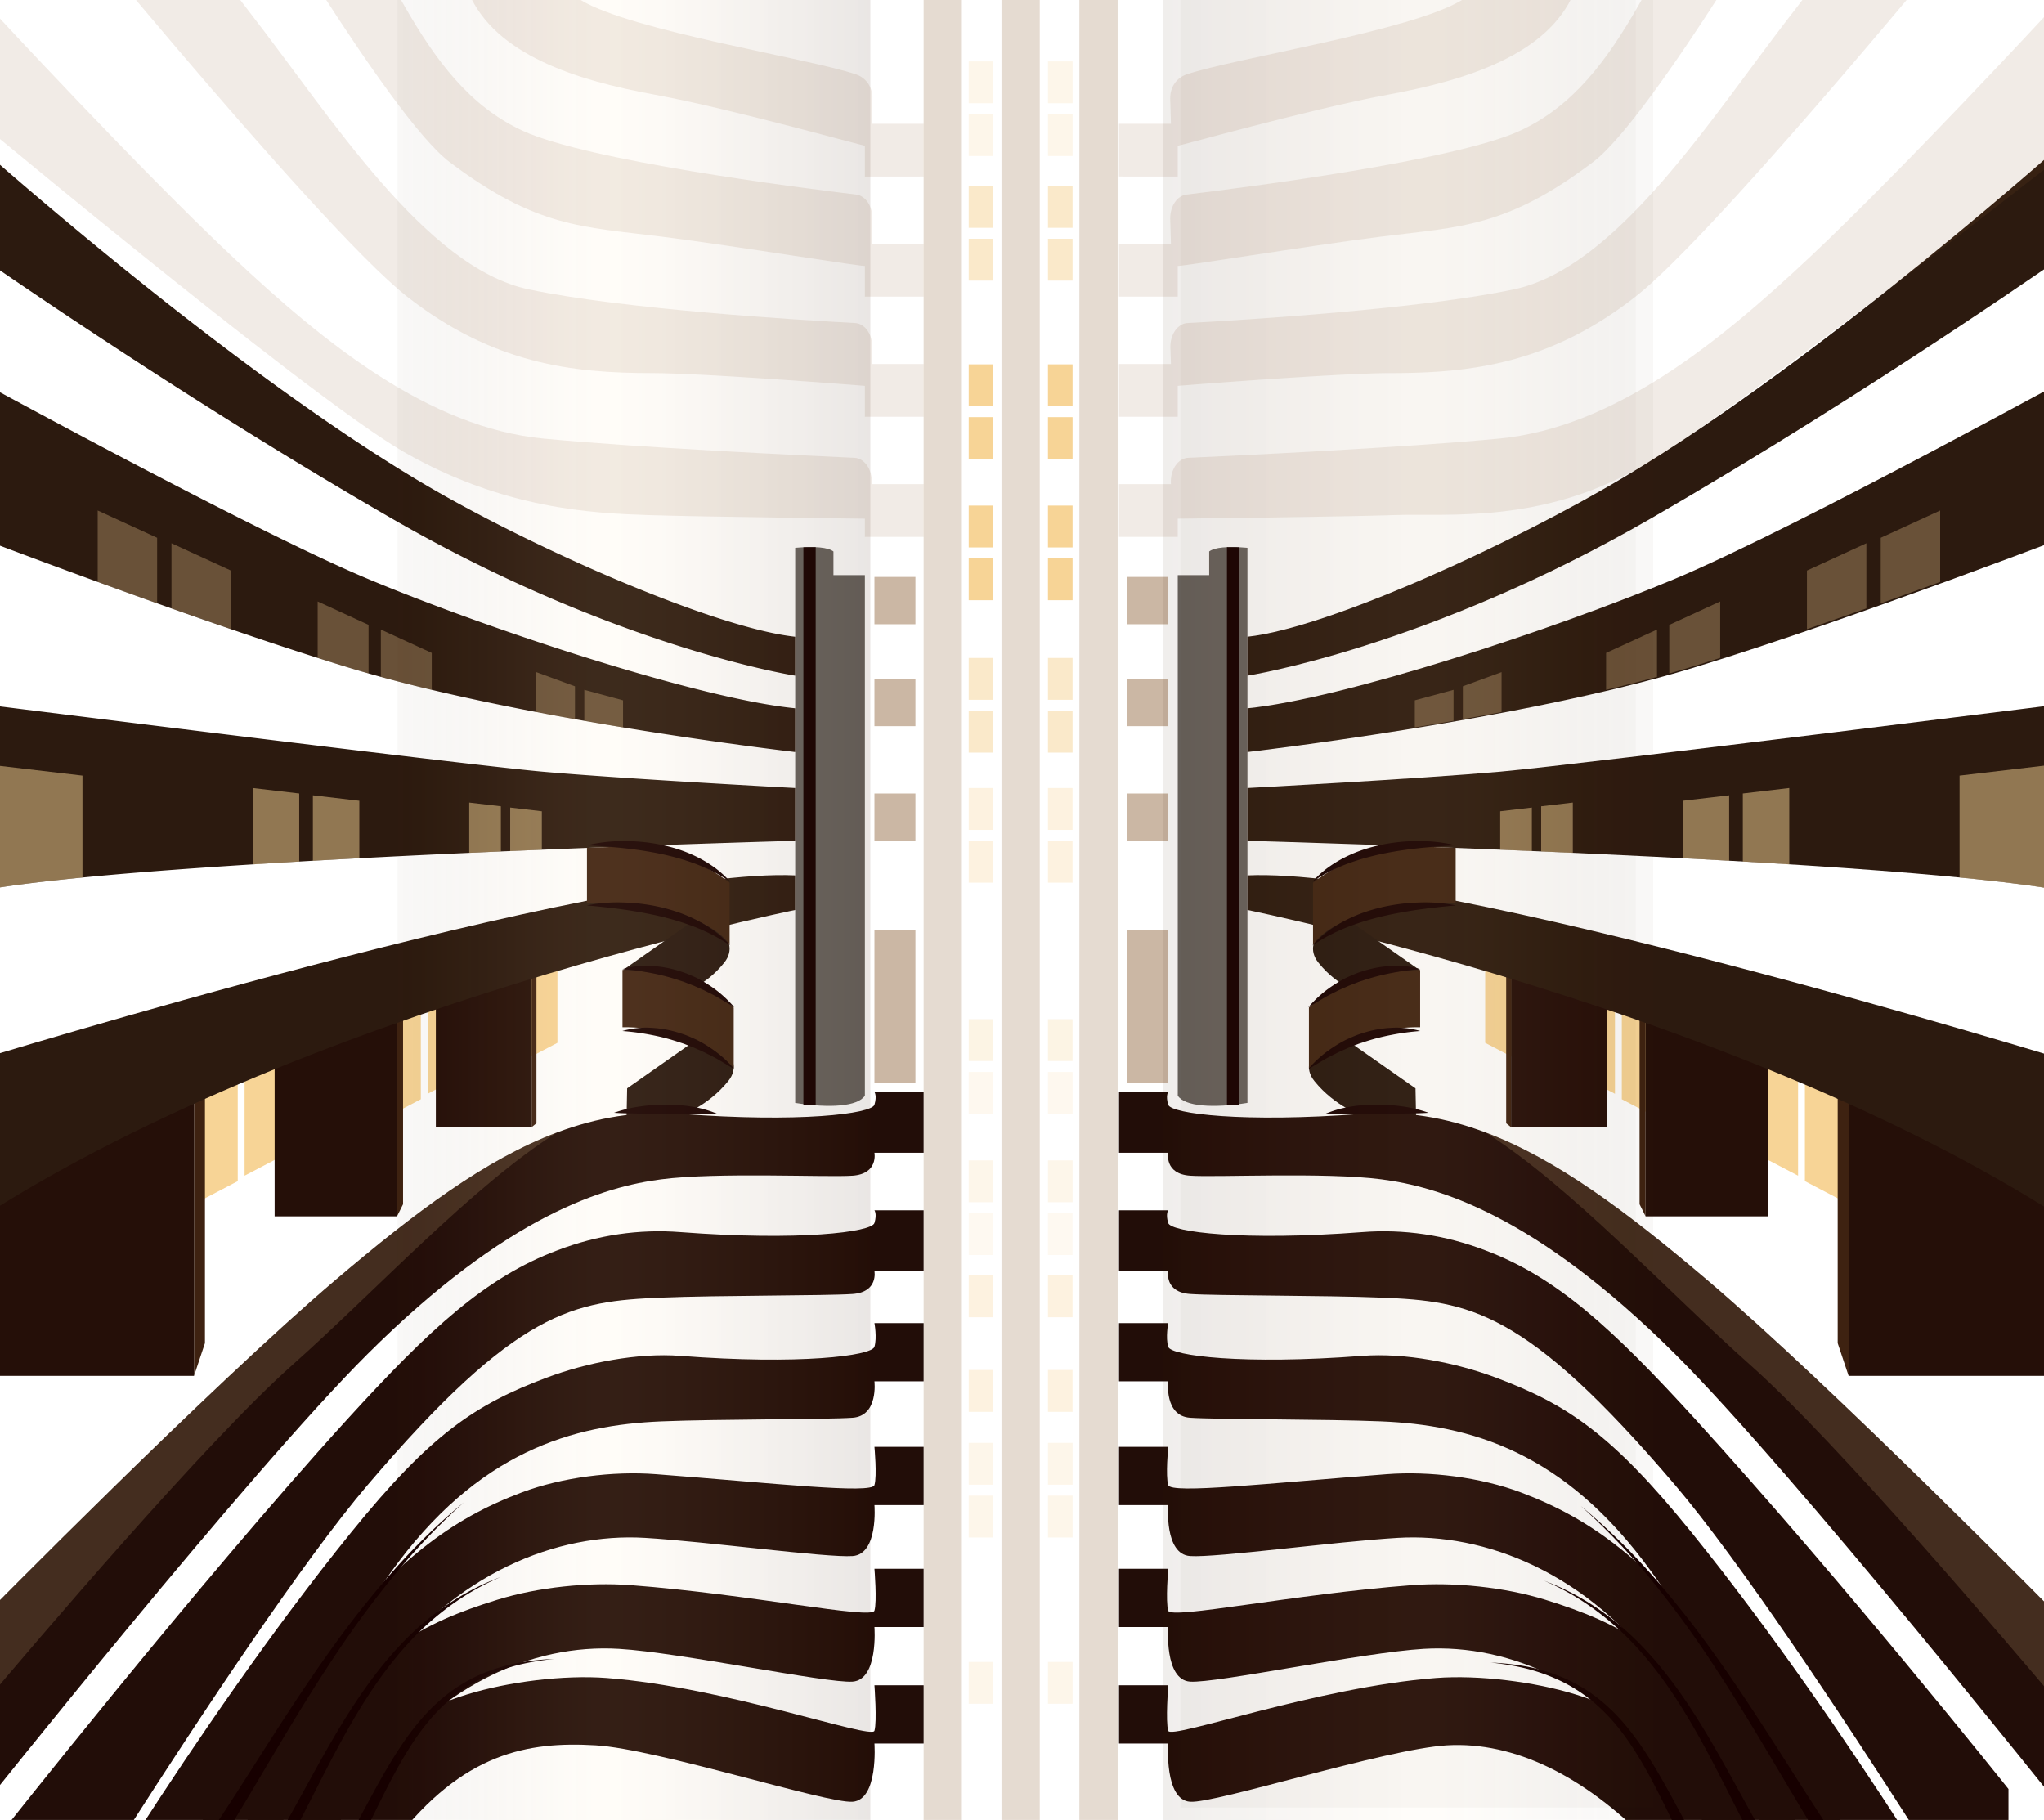 <svg width="1496" height="1332" fill="none" xmlns="http://www.w3.org/2000/svg"><path d="M174 864.468l-28 14.652v-83.916l28-6.66v75.924zm33-18.648l-28 14.652v-83.916l28-6.66v75.924zm101-41.292l-28 14.652v-83.916l28-6.66v75.924zm100-41.292l-28 14.652v-83.916l28-6.66v75.924zm-67 22.644l-28 14.652v-83.916l28-6.66v75.924z" fill="#F7D496"/><path d="M150 796.536v186.48l-8 23.974V793.899l8 2.637z" fill="#3E2211"/><path d="M142 788.544v218.446H-20V855.144l162-66.6z" fill="#250F08"/><path d="M295 742.217V881.36l-4.424 8.87V740.362l4.424 1.855z" fill="#3E2211"/><path d="M290.576 736.596V890.23H201V780.772l89.576-44.176z" fill="#250F08"/><path d="M392.628 706.463v115.655l-3.542 2.844V704.978l3.542 1.485z" fill="#3E2211"/><path d="M389.086 701.964v122.998H319V736.8l70.086-34.836z" fill="#250F08"/><path d="M-19 776.556s462-142.141 601-135.864V666S186 745.92-49 915.084l30-138.528z" fill="#2C1A0F"/><path d="M456 709.956l57-39.96s32 15.984 17 34.632c-15 18.648-31 21.312-31 21.312l-43-15.984zm3 86.58l57-39.96s32 15.984 17 34.632c-15 18.648-35 25.308-35 25.308l-39.455 3.389.455-23.369z" fill="#26160E"/><path opacity=".22" d="M761-11.988h-28V1343.99h28V-11.988zm57 0h-28V1343.99h28V-11.988zm-114 0h-28V1343.99h28V-11.988z" fill="#885B30"/><path d="M727 44.929h-18v30.636h18V44.929zm0 38.628h-18v30.636h18V83.557z" fill="#F7D496" fill-opacity=".2"/><path d="M727 136.107h-18v30.636h18v-30.636zm0 38.628h-18v30.636h18v-30.636z" fill="#F7D496" fill-opacity=".5"/><path d="M727 266.666h-18v30.636h18v-30.636zm0 38.628h-18v30.636h18v-30.636zm0 64.736h-18v30.636h18V370.03zm0 38.628h-18v30.636h18v-30.636z" fill="#F7D496"/><path d="M727 481.554h-18v30.636h18v-30.636zm0 38.628h-18v30.636h18v-30.636z" fill="#F7D496" fill-opacity=".5"/><path d="M727 576.756h-18v30.636h18v-30.636zm0 38.628h-18v30.636h18v-30.636z" fill="#F7D496" fill-opacity=".3"/><path d="M727 745.92h-18v30.636h18V745.92z" fill="#F7D496" fill-opacity=".25"/><path d="M727 784.548h-18v30.636h18v-30.636z" fill="#F7D496" fill-opacity=".15"/><path d="M727 849.283h-18v30.636h18v-30.636z" fill="#F7D496" fill-opacity=".2"/><path d="M727 887.911h-18v30.636h18v-30.636z" fill="#F7D496" fill-opacity=".14"/><path d="M727 933.449h-18v30.636h18v-30.636zm0 69.221h-18v30.64h18v-30.64z" fill="#F7D496" fill-opacity=".3"/><path d="M727 1056.01h-18v30.64h18v-30.64zm0 38.63h-18v30.63h18v-30.63zm0 121.71h-18v30.63h18v-30.63z" fill="#F7D496" fill-opacity=".2"/><path d="M785 745.92h-18v30.636h18V745.92z" fill="#F7D496" fill-opacity=".25"/><path d="M785 784.548h-18v30.636h18v-30.636z" fill="#F7D496" fill-opacity=".15"/><path d="M785 849.283h-18v30.636h18v-30.636z" fill="#F7D496" fill-opacity=".2"/><path d="M785 887.911h-18v30.636h18v-30.636z" fill="#F7D496" fill-opacity=".14"/><path d="M785 933.449h-18v30.636h18v-30.636zm0 69.221h-18v30.64h18v-30.64z" fill="#F7D496" fill-opacity=".3"/><path d="M785 1056.01h-18v30.64h18v-30.64zm0 38.63h-18v30.63h18v-30.63zm0 121.71h-18v30.63h18v-30.63zm0-1171.421h-18v30.636h18V44.929zm0 38.628h-18v30.636h18V83.557z" fill="#F7D496" fill-opacity=".2"/><path d="M785 136.107h-18v30.636h18v-30.636zm0 38.628h-18v30.636h18v-30.636z" fill="#F7D496" fill-opacity=".5"/><path d="M785 266.666h-18v30.636h18v-30.636zm0 38.628h-18v30.636h18v-30.636zm0 64.736h-18v30.636h18V370.03zm0 38.628h-18v30.636h18v-30.636z" fill="#F7D496"/><path d="M785 481.554h-18v30.636h18v-30.636zm0 38.628h-18v30.636h18v-30.636z" fill="#F7D496" fill-opacity=".5"/><path d="M785 576.756h-18v30.636h18v-30.636zm0 38.628h-18v30.636h18v-30.636z" fill="#F7D496" fill-opacity=".3"/><path opacity=".73" d="M913 400.932c-14.683-1.243-24.017-.355-28 2.664v17.316h-23v380.952c5 7.992 26 9.324 51 5.328v-406.26z" fill="#302924"/><path d="M907 400.519v408.005h-9V400.466l9 .053z" fill="#170000"/><path opacity=".73" d="M582 400.932c14.683-1.243 24.017-.355 28 2.664v17.316h23v380.952c-5 7.992-26 9.324-51 5.328v-406.26z" fill="#302924"/><path d="M597 400.466v408.058h-9V400.519l9-.053z" fill="#170000"/><path d="M582 576.756v38.628s-81.31 2.224-185.43 6.54c-7.6.307-15.32.631-23.16.973-2.26.093-4.54.186-6.82.293A11252.616 11252.616 0 00263 628.145a8726.06 8726.06 0 00-34 1.851c-3.34.2-6.68.386-10 .586-4.46.253-8.907.515-13.34.786-53.03 3.17-103.58 6.807-145.3 10.883-24.93 2.437-46.7 5.034-63.96 7.778-20.86 3.33-35.13 6.874-40.4 10.643V511.488s381 47.952 441 53.28c60 5.328 185 11.988 185 11.988zm0-58.382v32.035s-55.2-6.367-126-18.022c-9.21-1.518-18.68-3.13-28.33-4.822a2530.2 2530.2 0 01-6.84-1.212c-9.33-1.665-18.8-3.41-28.33-5.235-25.51-4.861-51.5-10.296-76.5-16.237a1134.908 1134.908 0 01-37.25-9.484c-3.03-.825-6.03-1.665-9-2.517a687.375 687.375 0 01-13.75-4.036 1778.2 1778.2 0 01-23.5-7.326c-20.35-6.46-41.85-13.626-63.5-21.046a4675.519 4675.519 0 01-43.5-15.158c-3.52-1.252-7.02-2.495-10.5-3.729a5836.824 5836.824 0 01-43.5-15.691C9.42 403.263-38 384.948-38 384.948V266.4s218 119.88 307 157.176c89 37.296 243 87.912 313 94.798zM-22 101.232s179 161.172 328 250.416c79.64 47.701 216 107.892 276 114.371v28.499S451 474.192 287 379.62-28 178.488-28 178.488l6-77.256z" fill="#2C1A0F"/><path opacity=".12" d="M-4 9.324s106 114.552 174 178.488c68 63.936 144 125.208 228 133.2 69.09 6.573 187.566 12.246 227.448 14.052 1.755.08 3.481.63 5.073 1.619 1.592.988 3.018 2.394 4.193 4.133 1.175 1.74 2.075 3.777 2.645 5.99.57 2.213.799 4.557.674 6.891l-.033.615h38v38.615l-43 .013v-13.32s-120-1.332-159-2.664-105-3.996-178.563-46.281C224.377 289.829-44 65.268-44 65.268L-4 9.324z" fill="#885B30"/><path opacity=".12" d="M84-146.52s39.138 78.811 99 155.844c59 75.924 128 186.48 204 202.464 69.192 14.552 197.634 22.406 238.883 24.636 1.72.093 3.409.638 4.97 1.603s2.963 2.331 4.127 4.02c1.163 1.689 2.064 3.668 2.652 5.823.587 2.155.849 4.443.771 6.732L638 266.4h38v38.615l-43 .013v-22.644s-116.987-9.324-156-9.324c-58 0-116-6.66-179-55.944C231.264 164.909 7-111.888 7-111.888l77-34.632z" fill="#885B30"/><path opacity=".12" d="M224-117.216c59 75.924 80 177.156 159 213.12 47.613 21.675 199.213 41.144 243.648 46.5 3.334.402 6.425 2.494 8.634 5.843 2.21 3.35 3.37 7.702 3.24 12.158L638 178.488h38v38.615l-43 .013v-22.644c4.057 1.863-95.324-14.577-149-21.312-57.744-7.245-91.476-6.536-155-54.612-44-33.3-155-223.776-155-223.776l50-11.988z" fill="#885B30"/><path opacity=".12" d="M425 0c37 22.644 167 42.624 201.648 54.492 6.734 2.307 12.141 8.746 11.874 18L638 90.577h38v38.615l-43 .013V106.56c4.057 1.863-96-26.64-154-37.296-57.456-10.556-116.632-29.188-136-74.592-25-58.608 6.138-41.1 82 5.328z" fill="#885B30"/><path d="M429.595 620.583v40.089S511 659.34 534 691.308V646.02s-35-27.972-73.049-26.632c-30.956 1.091-31.356 1.195-31.356 1.195zm25.999 89.258v41.99S511 749.916 537 781.884v-44.426c-17-16.846-55-27.502-81.406-27.617z" fill="#3E2211"/><path opacity=".44" d="M670 496.836h-30v34.632h30v-34.632zm0 83.916h-30v34.632h30v-34.632zm0 99.9h-30V792.54h30V680.652zm0-258.408h-30v34.632h30v-34.632z" fill="#885B30"/><path d="M676 843.702h-36s3 15.438-16 16.77c-19 1.332-99-2.664-140 2.664s-112 25.308-215 127.872C182.31 1077.32-13 1322.68-13 1322.68v-138.53s168-170.5 259-247.754c58.22-49.431 109.49-87.952 161.66-107.546 29.36-11.029 59.01-16.064 90.34-13.666 87 6.66 140 0 142-6.66s0-9.324 0-9.324h36v44.502z" fill="#220D08"/><path d="M676 885.78h-36s2 2.664 0 9.324-55 13.32-142 6.66c-30.35-2.368-60.781 2.136-90 13.32-52.17 19.594-92.844 56.747-154 123.876C146 1157.51-.5 1343.32-.5 1343.32l25.5-5.93c18.987-.29 37.973-.18 56.96.35 4.021.1 8.042.22 12.063.36 54.23-84.64 128.173-196.21 174.977-251.19 110-129.202 151-134.53 215-137.194 41.175-1.714 121-1.332 140-2.664s16-16.77 16-16.77h36V885.78z" fill="#220D08"/><path d="M676 968.364h-36s2 10.656 0 17.316c-2 6.66-55 13.32-142 6.66-31.33-2.398-68.64 4.955-98 15.98-52.17 19.6-84.91 41.42-143 113.22-58.911 72.82-115.004 155.39-154.678 216.85 18.718.68 37.431 1.59 56.142 2.59 46.764-71.89 95.541-145.52 127.536-190.13 64-89.25 134-107.89 198-110.56 41.175-1.71 121-1.33 140-2.66s16-26.64 16-26.64h36v-42.626z" fill="#220D08"/><path d="M676 1058.94h-36s2 21.31 0 27.97-73-1.33-160-7.99c-31.33-2.4-68.64 2.29-98 13.32-52.17 19.59-91.91 49.41-150 121.21-46.785 57.83-87.351 122.04-118.631 176.99 17.147 3.76 34.32 7.32 51.495 10.87 41.02-68.2 82.713-134.65 112.136-174.54 56-75.92 131.032-105.02 195-101.23 45 2.66 133 14.65 152 13.32s16-37.3 16-37.3h36v-42.62z" fill="#220D08"/><path d="M676 1148.18h-36s2 23.98 0 30.64-91-11.99-178-18.65c-31.33-2.4-68.285 1.47-98 10.66-56 17.31-91.91 37.42-150 109.22-14.71 18.18-27.023 39.5-37.968 61.89 21.921 1.21 43.842 2.46 65.768 3.51 6.718-12.75 14.138-24.81 22.2-36.09 56-75.93 125.032-106.35 189-102.57 45 2.67 152 25.31 171 23.98 19-1.33 16-39.96 16-39.96h36v-42.63z" fill="#220D08"/><path d="M676 1233.43h-36s2 26.64 0 33.3c-2 6.66-109-31.97-196-38.63-31.33-2.39-72.285 2.8-102 11.99-50.807 15.71-85.902 44.69-135.354 103.55 27.455 1.5 54.912 2.86 82.382 3.62 49.972-64.54 97.339-72.81 146.972-69.87 45 2.66 169 42.62 188 41.29 19-1.33 16-42.62 16-42.62h36v-42.63z" fill="#220D08"/><path opacity=".16" d="M407.66 828.85C345.71 867.984 274.91 944.907 214 999c-63.27 56.18-189.17 204.32-227 249.27v-64.12s168-170.5 259-247.754c58.22-49.431 109.49-87.952 161.66-107.546z" fill="#F7D496"/><path d="M1321 864.468l28 14.652v-83.916l-28-6.66v75.924zm-33-18.648l28 14.652v-83.916l-28-6.66v75.924zm-101-41.292l28 14.652v-83.916l-28-6.66v75.924zm-100-41.292l28 14.652v-83.916l-28-6.66v75.924zm67 22.644l28 14.652v-83.916l-28-6.66v75.924z" fill="#F7D496"/><path d="M1345 796.536v186.48l8 23.974V793.899l-8 2.637z" fill="#3E2211"/><path d="M1353 788.544v218.446h162V855.144l-162-66.6z" fill="#250F08"/><path d="M1200 742.217V881.36l4.42 8.87V740.362l-4.42 1.855z" fill="#3E2211"/><path d="M1204.42 736.596V890.23H1294V778.108l-89.58-41.512z" fill="#250F08"/><path d="M1102.37 706.463v115.655l3.54 2.844V704.978l-3.54 1.485z" fill="#3E2211"/><path d="M1105.91 701.964v122.998H1176v-90.826l-70.09-32.172z" fill="#250F08"/><path d="M1514 776.556s-462-142.141-601-135.864V666s396 79.92 631 249.084l-30-138.528z" fill="#2C1A0F"/><path d="M1039 709.956l-57-39.96s-32 15.984-17 34.632c15 18.648 31 21.312 31 21.312l43-15.984zm-3 86.58l-57-39.96s-32 15.984-17 34.632c15 18.648 35 25.308 35 25.308l39.46 3.389-.46-23.369z" fill="#26160E"/><path d="M913 615.384s585 15.984 626 45.288V511.488s-381 47.952-441 53.28c-60 5.328-185 11.988-185 11.988v38.628zm0-64.969s199-22.943 326-61.571c117.75-35.816 294-103.896 294-103.896V266.4s-218 119.88-307 157.176c-89 37.296-243 87.912-313 94.805v32.034zm604-451.847s-179 161.172-328 250.416c-79.64 47.701-216 110.556-276 117.035v28.499s131-20.326 295-114.898 315-201.132 315-201.132l-6-79.92z" fill="#2C1A0F"/><path opacity=".12" d="M1499 9.324s-106 114.552-174 178.488c-68 63.936-144 125.208-228 133.2-69.09 6.573-187.566 12.246-227.448 14.052-1.755.08-3.481.63-5.073 1.619-1.592.988-3.019 2.394-4.193 4.133-1.175 1.74-2.075 3.777-2.645 5.99-.57 2.213-.8 4.557-.674 6.891l.033.615h-38v38.615l43 .013v-13.32s120-1.332 159-2.664 107 6.66 180.56-35.625C1272.62 300.485 1539 90.576 1539 90.576l-40-81.252z" fill="#885B30"/><path opacity=".12" d="M1411-146.52s-39.14 78.811-99 155.844c-59 75.924-128 186.48-204 202.464-69.19 14.552-197.634 22.406-238.883 24.636-1.72.093-3.409.638-4.97 1.603s-2.963 2.331-4.127 4.02c-1.163 1.689-2.064 3.668-2.652 5.823a22.768 22.768 0 00-.771 6.732L857 266.4h-38v38.615l43 .013v-22.644s116.987-9.324 156-9.324c58 0 116-6.66 179-55.944 66.74-52.207 291-329.004 291-329.004l-77-34.632z" fill="#885B30"/><path opacity=".12" d="M1271-117.216c-59 75.924-80 177.156-159 213.12-47.61 21.675-199.213 41.144-243.648 46.5-3.334.402-6.425 2.494-8.635 5.843-2.209 3.35-3.369 7.702-3.239 12.158l.522 18.083h-38v38.615l43 .013v-22.644c-4.057 1.863 95.324-14.577 149-21.312 57.74-7.245 91.48-6.536 155-54.612 44-33.3 155-223.776 155-223.776l-50-11.988z" fill="#885B30"/><path opacity=".12" d="M1070 0c-37 22.644-167 42.624-201.648 54.492-6.734 2.307-12.141 8.746-11.874 18L857 90.577h-38v38.615l43 .013V106.56c-4.057 1.863 96-26.64 154-37.296 57.46-10.556 116.63-29.188 136-74.592 25-58.608-6.14-41.1-82 5.328z" fill="#885B30"/><path d="M1065.41 620.583v40.089S984 659.34 961 691.308V646.02s35-27.972 73.05-26.632c30.96 1.091 31.36 1.195 31.36 1.195zm-26 89.258v41.99S984 749.916 958 781.884v-44.426c17-16.846 55-27.502 81.41-27.617z" fill="#3E2211"/><path opacity=".44" d="M825 531.468h30v-34.632h-30v34.632zm0 83.916h30v-34.632h-30v34.632zm0 177.156h30V680.652h-30V792.54zm0-335.664h30v-34.632h-30v34.632z" fill="#885B30"/><path d="M819 843.702h36s-3 15.438 16 16.77c19 1.332 99-2.664 140 2.664s112 25.308 215 127.872c86.69 86.312 282 331.672 282 331.672v-138.53s-168-170.5-259-247.754c-58.22-49.431-109.49-87.952-161.66-107.546-29.36-11.029-59.01-16.064-90.34-13.666-87 6.66-140 0-142-6.66s0-9.324 0-9.324h-36v44.502z" fill="#220D08"/><path d="M819 885.78h36s-2 2.664 0 9.324 55 13.32 142 6.66c30.35-2.368 60.78 2.136 90 13.32 52.17 19.594 92.84 56.747 154 123.876 108 118.55 229 270.4 229 270.4v28.03c-18.99-.29-37.97-.18-56.96.35-4.02.1-8.04.22-12.06.36-54.23-84.64-128.18-196.21-174.98-251.19-110-129.202-151-134.53-215-137.194-41.175-1.714-121-1.332-140-2.664s-16-16.77-16-16.77h-36V885.78z" fill="#220D08"/><path d="M819 968.364h36s-2 10.656 0 17.316c2 6.66 55 13.32 142 6.66 31.33-2.398 68.64 4.955 98 15.98 52.17 19.6 84.91 41.42 143 113.22 58.91 72.82 115 155.39 154.68 216.85-18.72.68-37.43 1.59-56.14 2.59-46.77-71.89-95.55-145.52-127.54-190.13-64-89.25-134-107.89-198-110.56-41.175-1.71-121-1.33-140-2.66s-16-26.64-16-26.64h-36v-42.626z" fill="#220D08"/><path d="M819 1058.94h36s-2 21.31 0 27.97 73-1.33 160-7.99c31.33-2.4 68.64 2.29 98 13.32 52.17 19.59 91.91 49.41 150 121.21 46.78 57.83 87.35 122.04 118.63 176.99-17.15 3.76-34.32 7.32-51.49 10.87-41.02-68.2-82.72-134.65-112.14-174.54-56-75.92-131.03-105.02-195-101.23-45 2.66-133 14.65-152 13.32s-16-37.3-16-37.3h-36v-42.62z" fill="#220D08"/><path d="M819 1148.18h36s-2 23.98 0 30.64 91-11.99 178-18.65c31.33-2.4 68.28 1.47 98 10.66 56 17.31 91.91 37.42 150 109.22 14.71 18.18 27.02 39.5 37.97 61.89-21.92 1.21-43.84 2.46-65.77 3.51-6.72-12.75-14.14-24.81-22.2-36.09-56-75.93-125.03-106.35-189-102.57-45 2.67-152 25.31-171 23.98-19-1.33-16-39.96-16-39.96h-36v-42.63z" fill="#220D08"/><path d="M819 1233.43h36s-2 26.64 0 33.3c2 6.66 109-31.97 196-38.63 31.33-2.39 72.28 2.8 102 11.99 50.81 15.71 85.9 44.69 135.35 103.55-27.45 1.5-54.91 2.86-82.38 3.62-46.47-47.12-97.34-72.81-146.97-69.87-45 2.66-169 42.62-188 41.29-19-1.33-16-42.62-16-42.62h-36v-42.63z" fill="#220D08"/><path opacity=".16" d="M1087.34 828.85C1149.29 867.984 1220.09 944.907 1281 999c63.27 56.18 189.17 204.32 227 249.27v-64.12s-168-170.5-259-247.754c-58.22-49.431-109.49-87.952-161.66-107.546z" fill="#F7D496"/><path d="M156.592 1337.41c14.145-21.15 27.819-43.02 41.717-64.69 13.89-21.67 27.999-43.18 42.779-63.86 14.714-20.77 30.264-40.45 46.582-58.97 16.31-18.47 33.636-35.29 51.83-50.32-17.744 15.83-34.573 33.4-50.348 52.58-15.732 19.16-30.671 39.44-44.75 60.76-14.143 21.24-27.603 43.27-40.883 65.53-13.292 22.26-26.389 44.77-40.111 66.8l-6.816-7.83zm32 30.64c13.361-19.93 25.242-41.88 37.293-63.77 12.04-21.9 24.304-43.84 38.16-64.02 13.823-20.17 29.31-38.52 46.621-53.16 17.304-14.55 36.115-25.64 55.834-32.92-19.398 8.19-37.79 20.12-54.59 35.42-16.705 15.31-31.424 34.09-44.489 54.62-13.097 20.55-24.609 42.8-36.02 65.24-11.426 22.43-22.78 45.17-35.993 66.41l-6.816-7.82zm55.323-3.04c10.606-17.76 20.332-36.59 30.528-55.21 10.203-18.55 21.104-36.96 34.393-52.21 6.637-7.6 13.853-14.26 21.53-19.86 7.656-5.53 15.713-10.01 24.048-13.38 8.287-3.33 16.754-5.81 25.326-7.42 8.557-1.56 17.159-2.4 25.76-2.81-8.582.91-17.13 2.25-25.578 4.29-8.424 2.08-16.715 5.02-24.802 8.79-8.037 3.76-15.768 8.59-23.072 14.43-7.253 5.85-14.026 12.69-20.208 20.42-12.355 15.49-22.367 33.95-31.865 52.91-9.487 18.99-18.655 38.53-28.89 57.29l-7.17-7.24zm1089.175-17.11c-13.72-22.02-26.82-44.54-40.11-66.79-13.28-22.27-26.74-44.3-40.88-65.53-14.08-21.32-29.02-41.61-44.75-60.77-15.78-19.17-32.61-36.75-50.35-52.58 18.19 15.03 35.52 31.85 51.83 50.32 16.32 18.52 31.87 38.21 46.58 58.97 14.78 20.69 28.89 42.19 42.78 63.87 13.9 21.66 27.57 43.54 41.72 64.68l-6.82 7.83zm-32 30.64c-13.21-21.25-24.56-43.99-35.99-66.41-11.41-22.44-22.92-44.69-36.02-65.24-13.07-20.54-27.78-39.32-44.49-54.63-16.8-15.29-35.19-27.23-54.59-35.42 19.72 7.28 38.53 18.38 55.83 32.93 17.31 14.64 32.8 32.98 46.63 53.15 13.85 20.19 26.11 42.13 38.16 64.02 12.05 21.89 23.93 43.84 37.29 63.77l-6.82 7.83zm-55.67-3.62c-10.24-18.76-19.41-38.3-28.89-57.3-9.5-18.96-19.51-37.42-31.87-52.9-6.18-7.73-12.95-14.58-20.21-20.43-7.3-5.83-15.03-10.67-23.07-14.43-8.09-3.77-16.38-6.7-24.8-8.78-8.45-2.05-17-3.38-25.58-4.3 8.6.42 17.2 1.26 25.76 2.82 8.57 1.6 17.04 4.08 25.33 7.42 8.33 3.36 16.39 7.84 24.04 13.38 7.68 5.6 14.9 12.25 21.53 19.85 13.29 15.26 24.19 33.66 34.4 52.22 10.19 18.61 19.92 37.45 30.53 55.2l-7.17 7.25zM429.5 618.714a111.284 111.284 0 0127.208-3.11c9.147-.052 18.283.855 27.323 2.715 4.523.972 9.025 2.151 13.477 3.643a103.397 103.397 0 0113.144 5.485 93.428 93.428 0 0112.523 7.625c4.003 2.958 7.794 6.4 11.325 10.282-4.093-2.683-8.178-5.179-12.364-7.319-2.105-1.035-4.185-2.116-6.324-2.995-2.11-.97-4.256-1.805-6.39-2.661a188.697 188.697 0 00-12.991-4.265 198.959 198.959 0 00-13.173-3.217c-8.833-1.828-17.742-3.135-26.702-4.12-8.965-.934-17.963-1.598-27.056-2.063zm0 43.956a113.714 113.714 0 0127.319-2.116 137.032 137.032 0 0127.32 3.553c4.514 1.094 9.006 2.389 13.446 3.979a108.69 108.69 0 0113.102 5.745 98.13 98.13 0 0112.49 7.794c3.997 2.995 7.786 6.459 11.323 10.349-4.101-2.692-8.189-5.213-12.377-7.396-2.105-1.059-4.185-2.162-6.323-3.073-2.11-.997-4.254-1.871-6.387-2.761a206.36 206.36 0 00-12.982-4.531 218.018 218.018 0 00-13.165-3.55c-8.828-2.07-17.736-3.656-26.697-4.943-8.967-1.239-17.97-2.228-27.069-3.05zm26 46.62c7.12-2.054 14.414-2.827 21.688-2.299 7.3.4 14.55 1.816 21.629 4.223 3.567 1.073 7.024 2.708 10.49 4.229a90.82 90.82 0 0110.051 5.807c6.544 4.266 12.642 9.648 18.142 16.012-6.651-3.917-13.004-8.095-19.709-11.209-3.272-1.785-6.679-3.076-10.002-4.626l-5.081-1.949c-.847-.319-1.682-.696-2.537-.979l-2.57-.827a154.246 154.246 0 00-20.777-5.485c-7.019-1.395-14.096-2.34-21.324-2.897zm0 45.288c7.12-2.054 14.414-2.827 21.688-2.299 7.3.4 14.55 1.816 21.629 4.223 3.567 1.073 7.024 2.708 10.49 4.229a90.83 90.83 0 0110.051 5.808c6.544 4.265 12.642 9.647 18.142 16.011-6.651-3.917-13.004-8.095-19.709-11.209-3.272-1.785-6.679-3.076-10.002-4.626l-5.081-1.949c-.847-.319-1.682-.696-2.537-.979l-2.57-.827a154.246 154.246 0 00-20.777-5.485c-7.019-1.395-14.096-2.34-21.324-2.897zm-6.081 59.849a95.07 95.07 0 0118.848-4.604 133.831 133.831 0 0119.107-1.389 118.04 118.04 0 0119.129 1.509c6.367.999 12.65 2.791 18.765 5.353-6.429.127-12.717-.121-19.024-.128l-18.871-.077-18.901-.056c-6.32-.084-12.644-.156-19.053-.608zM1065.5 618.714c-9.09.465-18.09 1.129-27.06 2.063-8.96.985-17.86 2.292-26.7 4.12-4.41.931-8.8 2.003-13.171 3.217a188.519 188.519 0 00-12.991 4.265c-2.134.856-4.28 1.691-6.39 2.661-2.14.879-4.219 1.96-6.324 2.995-4.186 2.14-8.271 4.636-12.364 7.319 3.53-3.882 7.321-7.324 11.325-10.282a93.428 93.428 0 0112.523-7.625c4.302-2.15 8.69-3.981 13.144-5.485 4.448-1.492 8.958-2.671 13.478-3.643 9.04-1.86 18.17-2.767 27.32-2.715 9.12-.092 18.23.95 27.21 3.11zm0 43.956c-9.1.822-18.1 1.811-27.07 3.05-8.96 1.287-17.87 2.873-26.7 4.943-4.41 1.051-8.8 2.234-13.161 3.55a206.36 206.36 0 00-12.982 4.531c-2.133.89-4.278 1.764-6.387 2.761-2.139.911-4.218 2.014-6.323 3.073-4.188 2.183-8.276 4.704-12.377 7.396 3.537-3.89 7.326-7.354 11.323-10.349a98.13 98.13 0 0112.49-7.794 108.69 108.69 0 0113.102-5.745c4.435-1.59 8.935-2.885 13.445-3.979a137.08 137.08 0 0127.32-3.553c9.14-.4 18.28.308 27.32 2.116zm-26 46.62c-7.23.557-14.31 1.502-21.32 2.897a154.3 154.3 0 00-20.781 5.485l-2.57.827c-.855.283-1.69.66-2.537.979l-5.081 1.949c-3.323 1.55-6.73 2.841-10.002 4.626-6.705 3.114-13.059 7.292-19.709 11.209 5.499-6.364 11.598-11.746 18.142-16.012a90.82 90.82 0 0110.051-5.807c3.466-1.521 6.923-3.156 10.49-4.229 7.077-2.407 14.327-3.823 21.627-4.223 7.28-.528 14.57.245 21.69 2.299zm0 45.288c-7.23.557-14.31 1.502-21.32 2.897a154.3 154.3 0 00-20.781 5.485l-2.57.827c-.855.283-1.69.66-2.537.979l-5.081 1.949c-3.323 1.55-6.73 2.841-10.002 4.626-6.705 3.114-13.059 7.292-19.709 11.209 5.499-6.364 11.598-11.747 18.142-16.012a90.989 90.989 0 0110.051-5.808c3.466-1.52 6.923-3.156 10.49-4.229 7.077-2.406 14.327-3.822 21.627-4.222 7.28-.528 14.57.245 21.69 2.299zm6.08 59.849c-6.41.452-12.73.524-19.05.608l-18.9.057-18.875.076c-6.306.007-12.594.255-19.023.128 6.115-2.562 12.398-4.354 18.765-5.353a118.035 118.035 0 0119.133-1.509c6.38.005 12.76.469 19.1 1.389a94.936 94.936 0 0118.85 4.604z" fill="#170000"/><path opacity=".3" d="M115 393.606v47.979a5836.824 5836.824 0 01-43.5-15.691v-52.268l43.5 19.98zm10.5 51.708v-47.712l43.5 19.98v42.89l-43.5-15.158zm144.25 12.028v35.538a687.375 687.375 0 01-13.75-4.036 1778.2 1778.2 0 01-23.5-7.326v-41.292l37.25 17.116zM316 477.868v27.013a1134.908 1134.908 0 01-37.25-9.484v-34.632L316 477.868zm104.83 24.416v24.069c-9.33-1.665-18.8-3.41-28.33-5.235v-29.197l28.33 10.363zm35.17 10.27v19.833c-9.21-1.518-18.68-3.13-28.33-4.822v-22.684l28.33 7.673zm920.5-118.948v47.979a5836.824 5836.824 0 0043.5-15.691v-52.268l-43.5 19.98zm-54 66.866v-42.89l43.5-19.98v47.712l-43.5 15.158zm-100.75-3.13v35.538c4.67-1.319 9.25-2.664 13.75-4.036a1778.2 1778.2 0 0023.5-7.326v-41.292l-37.25 17.116zm-46.25 20.526v27.013c12.74-3.023 25.22-6.194 37.25-9.484v-34.631l-37.25 17.102zm-104.83 24.416v24.069c9.33-1.665 18.8-3.41 28.33-5.235v-29.197l-28.33 10.363zm-35.17 10.269v19.834c9.21-1.519 18.68-3.13 28.33-4.822v-22.684l-28.33 7.672z" fill="#F7D496"/><path opacity=".5" d="M205.66 631.368L185 632.7v-55.944l34 3.996v49.83l-13.34.786zM263 586.08v42.065a8726.06 8726.06 0 00-34 1.851v-47.912l34 3.996zM60.36 567.658v74.592c-24.93 2.438-46.7 5.035-63.96 7.779v-89.896l63.96 7.525zm306.23 22.471v33.061c-7.64.333-15.36.674-23.16 1.025v-36.803l23.16 2.717zm29.98 31.795v-28.158l-23.16-2.718v31.848l23.16-.972zm879 8.658v-49.83l34-3.996V632.7l-20.66-1.332-13.34-.786zm-44-44.502v42.065c11.36.599 22.72 1.212 34 1.851v-47.912l-34 3.996zm202.64-18.422v74.592c24.93 2.438 46.7 5.035 63.96 7.779v-89.896l-63.96 7.525zm-306.23 22.471v33.06c7.64.333 15.36.675 23.16 1.026v-36.803l-23.16 2.717zm-6.82 32.767v-31.848l-23.16 2.718v28.158l23.16.972z" fill="#F7D496"/><path style="mix-blend-mode:screen" opacity=".15" d="M637-77.256H291V1342.66h346V-77.256z" fill="url(#paint0_linear_15_1353)" fill-opacity=".7"/><path style="mix-blend-mode:screen" opacity=".15" d="M851.173-77.256h345.997V1342.66H851.173V-77.256z" fill="url(#paint1_linear_15_1353)" fill-opacity=".5"/><path style="mix-blend-mode:screen" opacity=".15" d="M864 1322.91h346V-97H864v1419.91z" fill="url(#paint2_linear_15_1353)" fill-opacity=".7"/><defs><linearGradient id="paint0_linear_15_1353" x1="291" y1="632.7" x2="637" y2="632.7" gradientUnits="userSpaceOnUse"><stop stop-color="#341500" stop-opacity=".3"/><stop offset=".005" stop-color="#371803" stop-opacity=".308"/><stop offset=".094" stop-color="#735436" stop-opacity=".456"/><stop offset=".182" stop-color="#A58660" stop-opacity=".579"/><stop offset=".264" stop-color="#CCAD81" stop-opacity=".675"/><stop offset=".341" stop-color="#E8C899" stop-opacity=".744"/><stop offset=".41" stop-color="#F9D9A7" stop-opacity=".785"/><stop offset=".465" stop-color="#FFDFAC" stop-opacity=".8"/><stop offset=".599" stop-color="#D2B286" stop-opacity=".845"/><stop offset=".893" stop-color="#5F4025" stop-opacity=".957"/><stop offset="1" stop-color="#341500"/></linearGradient><linearGradient id="paint1_linear_15_1353" x1="1197.17" y1="632.7" x2="851.173" y2="632.7" gradientUnits="userSpaceOnUse"><stop stop-color="#341500" stop-opacity=".3"/><stop offset=".005" stop-color="#371803" stop-opacity=".308"/><stop offset=".094" stop-color="#735436" stop-opacity=".456"/><stop offset=".182" stop-color="#A58660" stop-opacity=".579"/><stop offset=".264" stop-color="#CCAD81" stop-opacity=".675"/><stop offset=".341" stop-color="#E8C899" stop-opacity=".744"/><stop offset=".41" stop-color="#F9D9A7" stop-opacity=".785"/><stop offset=".465" stop-color="#FFDFAC" stop-opacity=".8"/><stop offset=".599" stop-color="#D2B286" stop-opacity=".845"/><stop offset=".893" stop-color="#5F4025" stop-opacity=".957"/><stop offset="1" stop-color="#341500"/></linearGradient><linearGradient id="paint2_linear_15_1353" x1="-294966" y1="-96.998" x2="-414682" y2="-96.998" gradientUnits="userSpaceOnUse"><stop stop-color="#341500" stop-opacity=".3"/><stop offset=".005" stop-color="#371803" stop-opacity=".308"/><stop offset=".094" stop-color="#735436" stop-opacity=".456"/><stop offset=".182" stop-color="#A58660" stop-opacity=".579"/><stop offset=".264" stop-color="#CCAD81" stop-opacity=".675"/><stop offset=".341" stop-color="#E8C899" stop-opacity=".744"/><stop offset=".41" stop-color="#F9D9A7" stop-opacity=".785"/><stop offset=".465" stop-color="#FFDFAC" stop-opacity=".8"/><stop offset=".599" stop-color="#D2B286" stop-opacity=".845"/><stop offset=".893" stop-color="#5F4025" stop-opacity=".957"/><stop offset="1" stop-color="#341500"/></linearGradient></defs></svg>